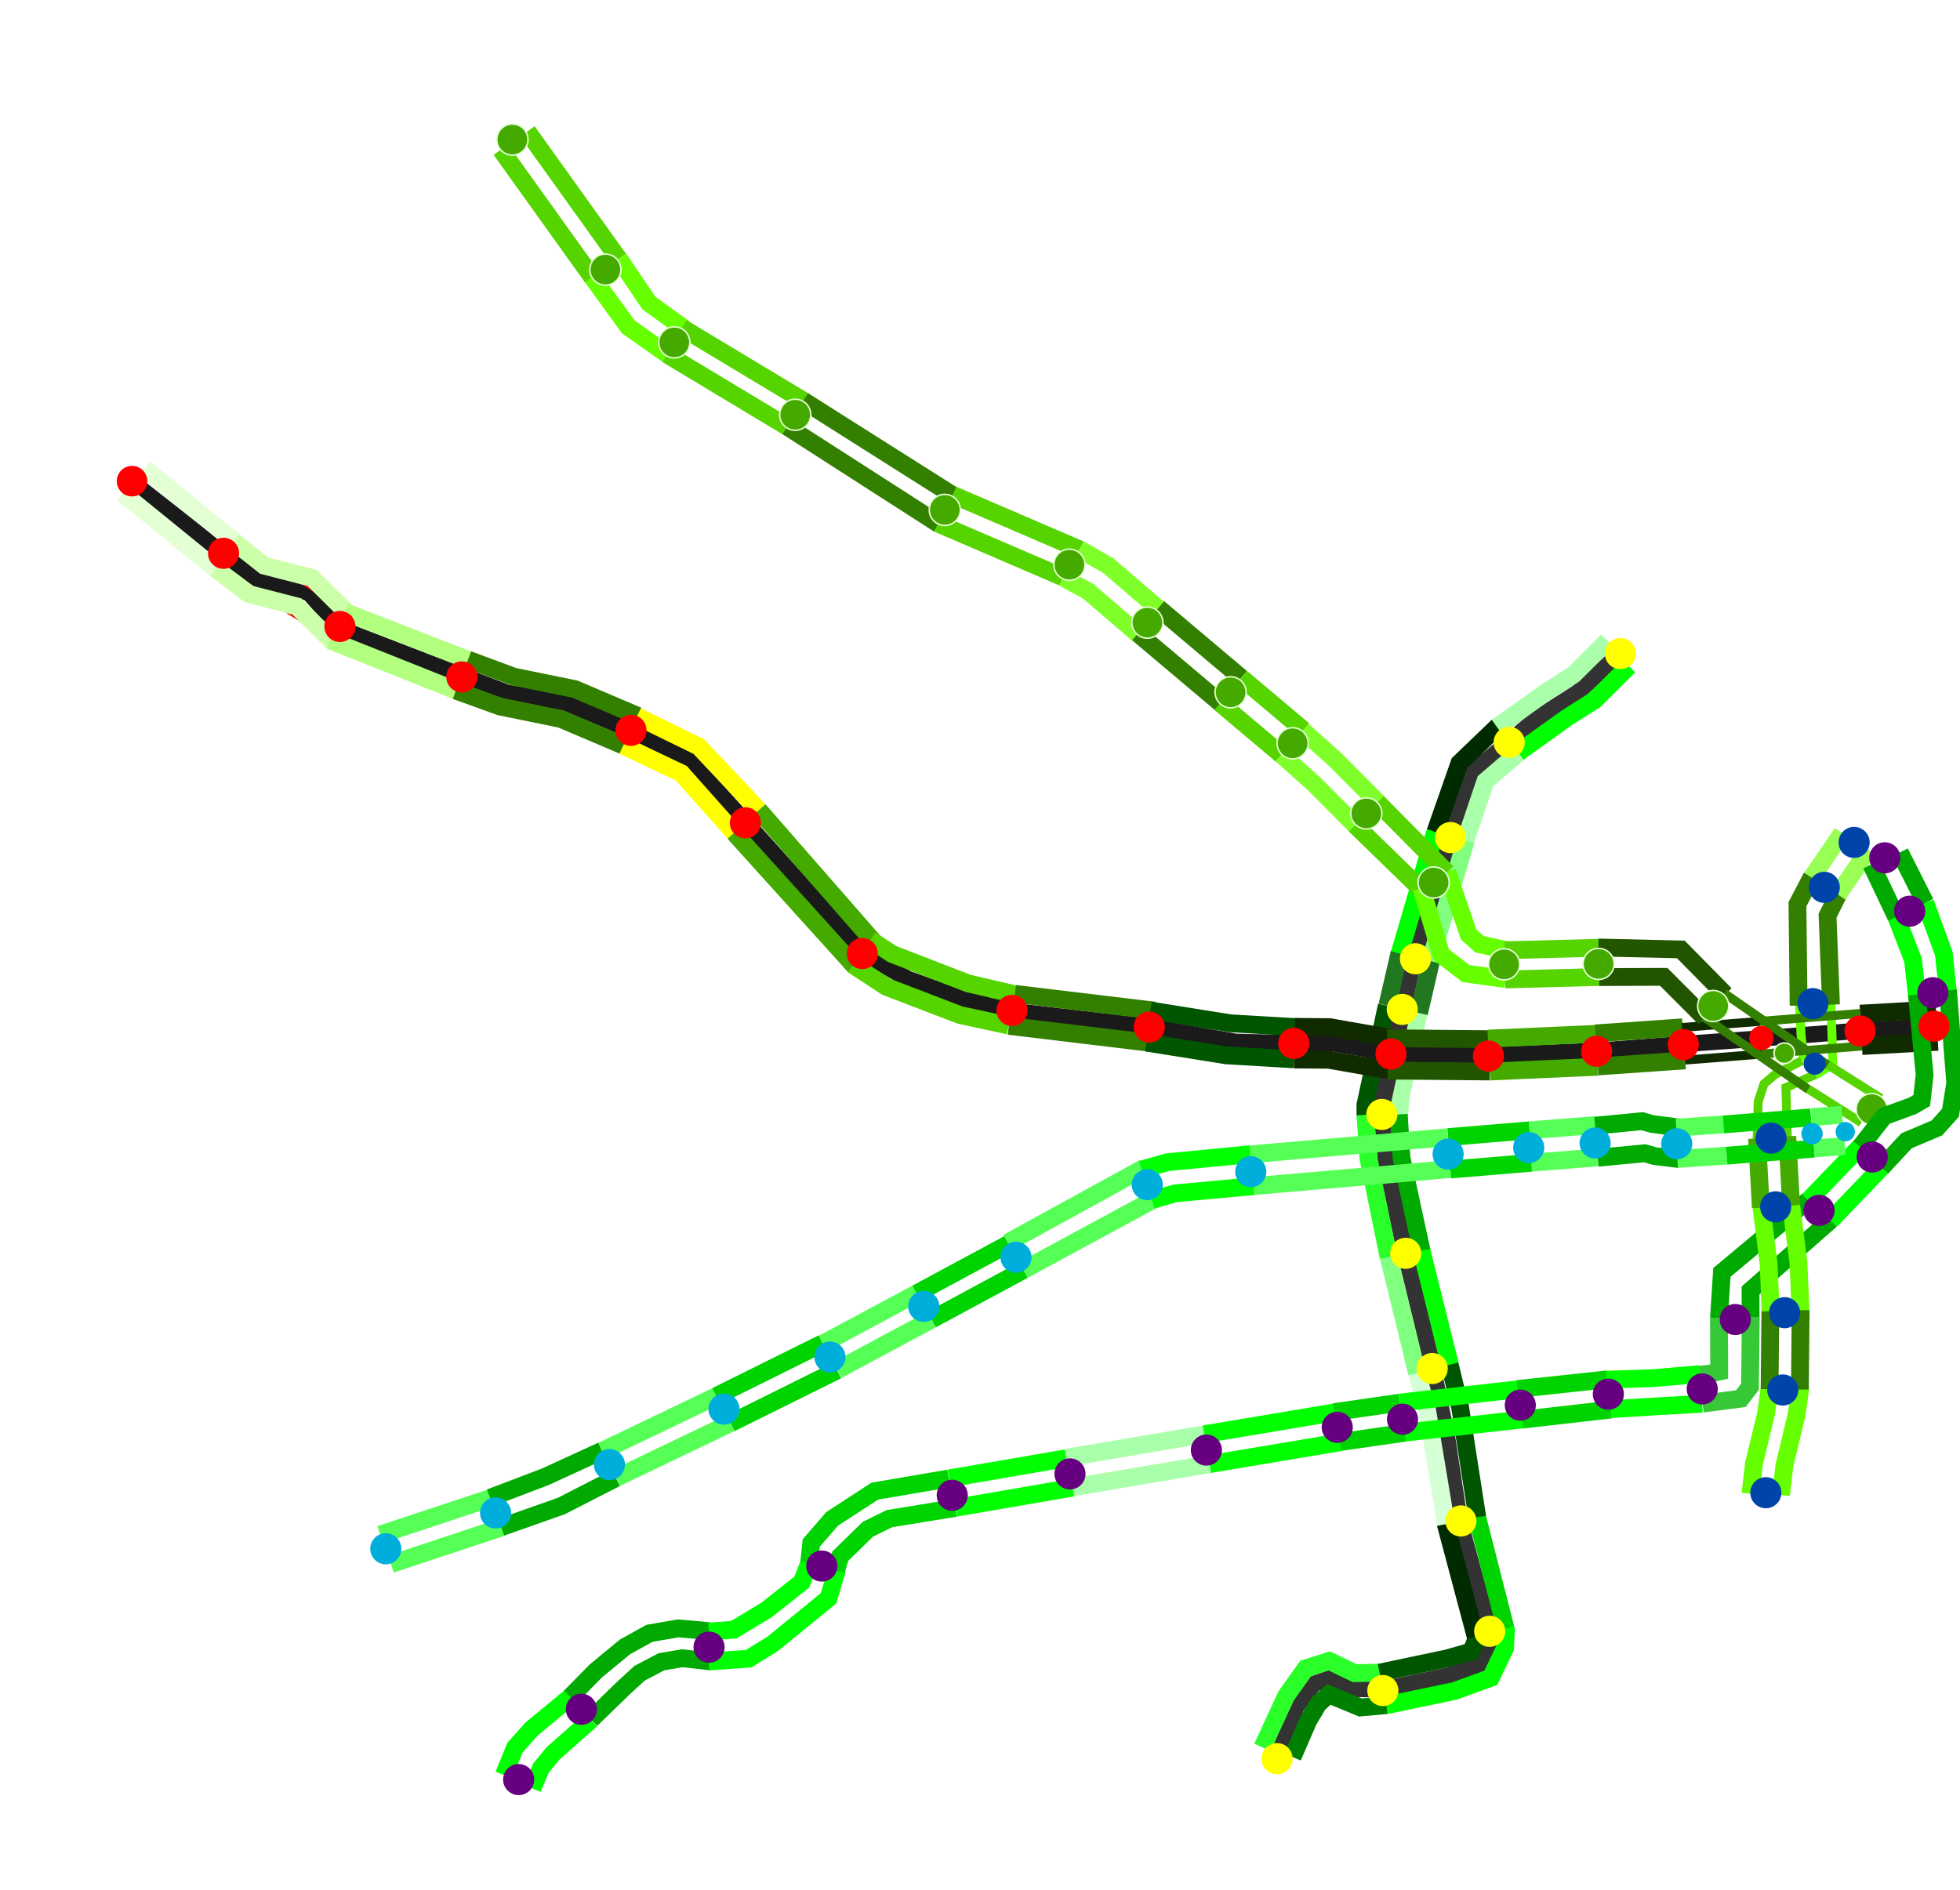 <?xml version="1.0" encoding="UTF-8"?>
<!-- Created with Inkscape (http://www.inkscape.org/) -->
<svg width="132.29mm" height="127.59mm" version="1.1" viewBox="0 0 132.29 127.59" xmlns="http://www.w3.org/2000/svg">
 <g transform="translate(-50.26 -132.64)">
  <g transform="matrix(.265 0 0 .265 21.254 95.365)">
   <g id="Grupo_1_1_" transform="translate(2137.5 1170.2)"></g>
   <g transform="translate(539 .616)">
    <g fill="none">
     <path d="m-81.776 424.17 3e-3 -2.704 5.439-25.272" stroke="#050" stroke-width="4.535"/>
     <path d="m-73.192 424.3 0.388-4.902 4.574-21.354" stroke="#afa" stroke-width="4.535"/>
     <path d="m-104.16 587.78 4.794-12.979 4.459-5.814 3.717-1.286 6.625 2.566 7.57 0.065 16.828-3.589 7.907-2.909 2.229-3.718-2e-3 -4.191-7.716-28.384-3.253-21.56-3.995-19.396-6.635-27.371-4.875-22.978-1.018-11.693 0.269-4.056 4.79-22.374 3.171-14.398 8.032-27.039 7.156-20.28 9.257-7.641 6.622-5.612 10.406-6.628 11.081-10.21" stroke="#333" stroke-width="4.157"/>
     <path d="m-395.91 262.8 24.088 18.926 8.029 5.926 13 3.441 8.029 9.176 31.352 12.044 11.088 4.206 14.72 2.485 17.205 7.264 14.147 7.073 14.72 16.25 29.823 33.264 11.279 6.5 14.338 5.162 12.426 3.059 34.984 4.015 21.793 3.823 14.911 0.382h9.941l15.102 2.676 24.852 0.382 27.337-1.147 22.176-1.72 23.514-1.72 21.411-1.72 18.926-1.147" stroke="#1a1a1a" stroke-width="4.157"/>
    </g>
    <g fill="#f00">
     <path d="m-398.29 265.72 23.693 19.262" stroke="#e5ffd5" stroke-width="4.535"/>
     <path d="m-392.72 259.35 23.693 19.262" stroke="#e5ffd5" stroke-width="4.535"/>
     <circle cx="-395.91" cy="262.61" r="3.893"/>
     <path d="m-374.76 284.87 8.603 6.5 12.235 3.154 9.175 9.082" stroke="#cfa" stroke-width="4.535"/>
     <path d="m-370.02 278 7.743 6.116 12.235 3.154 9.175 9.082" stroke="#cfa" stroke-width="4.535"/>
    </g>
    <path d="m-345.46 303.17 32.101 12.794" fill="#0f0" stroke="#b3ff80" stroke-width="4.535"/>
    <path d="m-341.72 295.92 31.432 12.22" fill="#0f0" stroke="#b3ff80" stroke-width="4.535"/>
    <g fill="none">
     <g stroke-width="4.535">
      <path d="m-313.44 315.95 11.22 4.056 15.545 3.178 16.019 6.825" stroke="#338000"/>
      <path d="m-310.34 308.07 11.697 4.343 15.545 3.178 16.019 6.825" stroke="#338000"/>
      <path d="m-270.81 329.99 14.802 7.03 13.536 15.235" stroke="#ff0"/>
      <path d="m-267.31 322.52 15.757 7.7 15.256 16.193" stroke="#ff0"/>
      <path d="m-242.56 352.18 30.773 34.069" stroke="#4a0"/>
      <path d="m-236.28 346.4 29.34 33.589" stroke="#4a0"/>
      <path d="m-212.33 385.82 8.526 5.585 18.784 7.206 12.388 2.667" stroke="#55d400"/>
      <path d="m-207.79 379.48 5.47 3.574 19.357 7.494 12.292 2.859" stroke="#55d400"/>
      <path d="m-172.61 401.36 35.584 4.275" stroke="#338000"/>
      <path d="m-171.05 393.21 35.584 4.275" stroke="#338000"/>
      <path d="m-137.55 405.62 20.378 3.257 17.182 1.005" stroke="#050"/>
      <path d="m-136.56 397.45 20.378 3.257 17.182 1.005" stroke="#050"/>
      <path d="m-100.01 409.92 8.893 0.078 15.299 2.684" stroke="#112b00"/>
      <path d="m-99.784 401.61 8.893 0.078 15.299 2.684" stroke="#112b00"/>
      <path d="m-76.11 412.75 26.058 0.231" stroke="#250"/>
      <path d="m-76.254 404.52 26.058 0.231" stroke="#250"/>
      <path d="m-49.992 412.99 27.441-1.218" stroke="#4a0"/>
      <path d="m-50.564 404.61 27.441-1.218" stroke="#4a0"/>
      <path d="m-22.551 411.7 22.237-1.553" stroke="#338000"/>
      <path d="m-23.203 403.28 22.237-1.553" stroke="#338000"/>
     </g>
     <path d="m-0.381 410.08 19.871-1.556" stroke="#112b00" stroke-width="2.268"/>
     <path d="m-1.181 401.77 19.871-1.556" stroke="#112b00" stroke-width="2.268"/>
     <path d="m29.817 410.37-0.355-4.217-0.284-2.5-0.373-7.524" stroke="#6f0" stroke-width="2.268"/>
     <path d="m32.792 413.9 4.434-2.758-0.118-6.086-0.341-9.597" stroke="#6f0" stroke-width="2.268"/>
     <path d="m19.22 408.52 25.549-2.027" stroke="#338000" stroke-width="2.268"/>
     <path d="m18.637 400.22 25.549-2.027" stroke="#338000" stroke-width="2.268"/>
     <path d="m44.701 406.5 19.33-1.08" stroke="#112b00" stroke-width="4.535"/>
     <path d="m44.21 398.25 19.33-1.08" stroke="#112b00" stroke-width="4.535"/>
    </g>
    <g fill="#f00">
     <circle cx="-372.61" cy="280.98" r="3.961"/>
     <circle cx="-342.97" cy="299.62" r="3.961"/>
     <circle cx="-311.92" cy="312.47" r="3.961"/>
     <circle cx="-268.83" cy="326.09" r="3.961"/>
     <circle cx="-239.7" cy="349.64" r="3.961"/>
     <circle cx="-209.92" cy="382.94" r="3.961"/>
     <circle cx="-171.8" cy="397.42" r="3.961"/>
    </g>
    <g fill="none" stroke-width="4.535">
     <path d="m-108.01 585.15 6.046-13.124 5.01-7.023 5.95-1.885 6.485 3.117 6.759-0.127" stroke="#2aff2a"/>
     <path d="m-100.33 587.6 4.034-9.303 2.522-4.254 2.701-2.367 8.014 3.31 6.76-0.605" stroke="#008000"/>
     <path d="m-78.168 566.11 17.172-3.628 6.22-1.75 1.22-3.108-0.133-1.622" stroke="#050"/>
     <path d="m-76.465 574.42 17.363-3.628 9.281-3.371 3.616-7.597 0.254-5.445" stroke="#0f0"/>
     <path d="m-53.69 556.95-7.669-28.803" stroke="#002b00"/>
     <path d="m-46.083 554.88-7.287-28.611" stroke="#00d400"/>
     <path d="m-61.224 528.28-4.83-28.934-2.557-9.466" stroke="#d5ffd5"/>
     <path d="m-53.28 526.51-4.354-27.882-2.745-11.282" stroke="#050"/>
     <path d="m-68.611 489.88-7.262-29.748" stroke="#80ff80"/>
     <path d="m-60.253 487.66-7.263-29.175" stroke="#0f0"/>
     <path d="m-75.873 460.27-5.106-25.014-0.797-11.221" stroke="#2aff2a"/>
     <path d="m-67.468 458.63-5.107-23.581-0.702-11.125" stroke="#0a0"/>
     <path d="m-76.199 396.19 3.126-13.514" stroke="#217821"/>
     <path d="m-68.117 398.1 3.126-13.514" stroke="#217821"/>
     <path d="m-73.073 382.95 9.096-31.08" stroke="#0f0"/>
     <path d="m-65.244 384.81 9.096-30.888" stroke="#80ff80"/>
     <path d="m-63.977 352 6.147-17.568 9.837-9.447" stroke="#002b00"/>
     <path d="m-56.31 354.14 5.093-15.084 8.688-7.441" stroke="#afa"/>
     <path d="m-48.263 325.26 12.448-8.906 7.035-4.452 8.662-8.641" stroke="#afa"/>
     <path d="m-42.828 331.73 12.448-8.906 7.035-4.452 8.662-8.641" stroke="#0f0"/>
    </g>
    <g fill="#ff0">
     <circle cx="-104.28" cy="588.03" r="3.961"/>
     <circle cx="-77.33" cy="570.67" r="3.961"/>
     <circle cx="-50.128" cy="555.58" r="3.961"/>
     <circle cx="-57.453" cy="527.47" r="3.961"/>
     <circle cx="-64.764" cy="488.65" r="3.961"/>
     <circle cx="-71.514" cy="459.3" r="3.961"/>
     <circle cx="-77.587" cy="423.92" r="3.961"/>
     <circle cx="-72.392" cy="397.17" r="3.961"/>
     <circle cx="-69.031" cy="384.27" r="3.961"/>
     <circle cx="-60.103" cy="353.4" r="3.961"/>
     <circle cx="-45.161" cy="329.14" r="3.961"/>
     <circle cx="-16.839" cy="306.53" r="3.961"/>
    </g>
    <g fill="#f00">
     <circle cx="-136.82" cy="401.67" r="3.961"/>
     <circle cx="-100.03" cy="405.83" r="3.961"/>
     <circle cx="-75.274" cy="408.54" r="3.961"/>
     <circle cx="-50.423" cy="409.05" r="3.961"/>
     <circle cx="-22.892" cy="407.84" r="3.961"/>
     <circle cx="-.81" cy="406.15" r="3.961"/>
     <circle cx="44.215" cy="402.67" r="3.961"/>
    </g>
    <g fill="none">
     <g stroke-width="4.535">
      <path d="m-301.98 178.17 23.298 32.524" stroke="#55d400"/>
      <path d="m-295.22 173.52 23.298 32.524" stroke="#55d400"/>
      <path d="m-278.74 210.59 9.225 12.72 9.971 7.05" stroke="#6f0"/>
      <path d="m-271.85 206.03 7.605 11.231 9.026 6.508" stroke="#6f0"/>
      <path d="m-259.69 230.31 30.909 18.591" stroke="#55d400"/>
      <path d="m-255.83 223.53 30.909 18.591" stroke="#55d400"/>
      <path d="m-229.03 248.74 38.615 24.811" stroke="#338000"/>
      <path d="m-224.96 242.09 38.345 24.269" stroke="#338000"/>
      <path d="m-190.66 273.4 32.402 13.932" stroke="#55d400"/>
      <path d="m-186.87 266.1 32.402 13.932" stroke="#55d400"/>
      <path d="m-158.76 287.18 6.41 3.511 12.739 10.937" stroke="#7fff2a"/>
      <path d="m-154.64 279.93 7.355 4.188 12.739 10.937" stroke="#7fff2a"/>
      <path d="m-139.74 301.4 21.122 17.819" stroke="#338000"/>
      <path d="m-134.5 294.9 21.122 17.819" stroke="#338000"/>
      <path d="m-118.77 319.17 15.776 13.295" stroke="#55d400"/>
      <path d="m-113.32 312.73 15.776 13.295" stroke="#55d400"/>
      <path d="m-103.21 332.24 8.248 7.361 10.794 10.849" stroke="#7fff2a"/>
      <path d="m-97.723 326.15 8.248 7.361 10.794 10.849" stroke="#7fff2a"/>
      <path d="m-84.415 350.23 17.347 16.849" stroke="#55d400"/>
      <path d="m-67.493 366.32 5.015 16.904 6.285 4.807 10.123 1.42" stroke="#6f0"/>
      <path d="m-60.929 362.1 5.422 15.958 2.773 2.504 7.014 1.552" stroke="#6f0"/>
     </g>
     <g stroke="#55d400" stroke-width="4.535">
      <path d="m-78.735 344.38 17.752 17.931"/>
      <path d="m-46.222 389.54 24.035-0.634"/>
      <path d="m-46.292 382.1 24.035-0.634"/>
     </g>
     <path d="m-22.216 388.93 16.419-0.054 10.498 10.524" stroke="#250" stroke-width="4.535"/>
     <path d="m-22.449 381.4 21.015 0.493 11.308 11.472" stroke="#250" stroke-width="4.535"/>
     <path d="m17.992 430.4 0.272-9.794 1.502-4.484 2.852-2.432 6.772-3.458" stroke="#55d400" stroke-width="2.268"/>
     <path d="m25.68 429.63-0.355-12.554 7.519-3.327" stroke="#55d400" stroke-width="2.268"/>
     <g stroke-width="2.268">
      <path d="m4.427 399.09 26.64 18.49" stroke="#338000"/>
      <path d="m9.56 393.02 26.64 18.49" stroke="#338000"/>
      <path d="m31.039 417.48 13.507 8.533" stroke="#55d400"/>
      <path d="m35.981 411.27 13.507 8.533" stroke="#55d400"/>
     </g>
    </g>
    <g fill="#4a0" stroke="#e5ffd5">
     <circle cx="-299.04" cy="175.6" r="3.961" stroke-width=".378"/>
     <g stroke-width=".378">
      <circle cx="-275.35" cy="208.72" r="3.961"/>
      <circle cx="-257.8" cy="227.26" r="3.961"/>
      <circle cx="-227" cy="245.69" r="3.961"/>
      <circle cx="-188.91" cy="269.93" r="3.961"/>
      <circle cx="-157.17" cy="283.89" r="3.961"/>
      <circle cx="-137.31" cy="298.65" r="3.961"/>
      <circle cx="-116.11" cy="316.39" r="3.961"/>
      <circle cx="-100.31" cy="329.38" r="3.961"/>
      <circle cx="-81.544" cy="347.25" r="3.961"/>
      <circle cx="-64.399" cy="364.85" r="3.961"/>
      <circle cx="-46.446" cy="385.69" r="3.961"/>
      <circle cx="-22.384" cy="385.58" r="3.961"/>
      <circle cx="6.801" cy="396.3" r="3.961"/>
      <circle cx="24.918" cy="408.33" r="2.623"/>
      <circle cx="47.186" cy="422.57" r="3.961"/>
     </g>
    </g>
    <g fill="none" stroke-width="4.535">
     <path d="m24.079 520.87 0.86-7.553 3.125-12.973 0.915-6.672" stroke="#6f0"/>
     <path d="m16.308 520.54 0.86-7.553 3.125-12.973 0.915-6.672" stroke="#6f0"/>
     <path d="m28.884 494 0.2-20.27" stroke="#338000"/>
     <path d="m16.318 475.8 0.004-7.035 20.454-17.961" stroke="#0a0"/>
     <path d="m21.169 493.92 0.2-20.27" stroke="#338000"/>
     <path d="m8.279 475.81 0.74-11.641 22.071-18.463" stroke="#0a0"/>
     <path d="m29.044 473.8-0.526-12.111-1.874-14.809" stroke="#6f0"/>
     <path d="m21.438 474.02-0.526-12.111-1.874-14.809" stroke="#6f0"/>
     <path d="m26.644 447.13-0.964-17.647" stroke="#4a0"/>
     <path d="m18.939 447.68-0.964-17.647" stroke="#4a0"/>
     <path d="m36.807 395.95-0.878-22.665 2.981-5.944" stroke="#338000"/>
     <path d="m28.562 396.2-0.301-25.818 3.652-6.995" stroke="#338000"/>
     <path d="m38.583 367.92 7.775-11.378" stroke="#9f5"/>
     <path d="m31.876 363.61 7.775-11.378" stroke="#9f5"/>
    </g>
    <g fill="#04a">
     <circle cx="20.21" cy="520.28" r="3.961"/>
     <circle cx="24.525" cy="494.11" r="3.961"/>
     <circle cx="24.99" cy="474.42" r="3.961"/>
     <circle cx="22.713" cy="447.46" r="3.961"/>
     <circle cx="32.627" cy="411" r="2.815"/>
     <circle cx="32.201" cy="395.69" r="3.961"/>
     <circle cx="35.097" cy="366.07" r="3.961"/>
     <circle cx="42.696" cy="354.63" r="3.961"/>
    </g>
    <circle cx="19.074" cy="404.45" r="3.099" fill="#f00"/>
    <g fill="none" stroke-width="4.535">
     <path d="m-293.95 595.6 2.227-5.232 2.978-3.616 9.743-8.631" stroke="#0f0"/>
     <path d="m-301.22 592.19 2.845-6.975 4.219-4.739 9.992-8.258" stroke="#0f0"/>
     <path d="m-279.03 578.06 8.41-8.149 3.95-3.631 5.579-2.939 5.303-0.896 7.365 0.823" stroke="#0a0"/>
     <path d="m-284.33 572.33 6.547-6.652 7.428-6.128 6.2-3.439 7.293-1.274 7.987 0.697" stroke="#0a0"/>
     <path d="m-249.03 563.27 10.183-0.713 6.15-3.81 14.179-11.574 2.139-7.165" stroke="#0f0"/>
     <path d="m-249 555.64 6.326-0.455 8.387-5.06 8.963-7.082 2.019-5.173" stroke="#0f0"/>
     <path d="m-216.58 540.15 1.032-3.684 7.055-6.891 5.522-2.701 16.742-2.722" stroke="#00d400"/>
     <path d="m-223.45 538.14 0.531-5.051 5.314-6.14 10.862-7.069 18.856-3.225" stroke="#00d400"/>
     <path d="m-186.17 524.12 29.877-5.148" stroke="#0f0"/>
     <path d="m-187.82 516.64 29.877-5.148" stroke="#0f0"/>
     <path d="m-156.37 518.91 35.065-5.933" stroke="#afa"/>
     <path d="m-157.95 511.35 35.065-5.933" stroke="#afa"/>
     <path d="m-121.47 513 33.515-5.623" stroke="#0f0"/>
     <path d="m-122.85 505.39 33.515-5.623" stroke="#0f0"/>
     <path d="m-88.269 507.38 16.715-2.405" stroke="#00d400"/>
     <path d="m-89.694 499.74 16.715-2.405" stroke="#00d400"/>
     <path d="m-71.719 504.98 30.077-3.391" stroke="#0f0"/>
     <path d="m-72.989 497.32 30.077-3.391" stroke="#0f0"/>
     <path d="m-41.869 501.67 22.656-2.584" stroke="#00d400"/>
     <path d="m-43.03 493.86 22.905-2.46" stroke="#00d400"/>
     <path d="m-19.265 499 11.97-0.745 11.292-0.639" stroke="#0f0"/>
     <path d="m-20.362 491.48 11.898-0.387 11.789-1.013" stroke="#0f0"/>
    </g>
    <g fill="#660080">
     <circle cx="-42.33" cy="497.97" r="3.961"/>
     <circle cx="-72.325" cy="501.56" r="3.961"/>
     <circle cx="-88.949" cy="503.62" r="3.961"/>
     <circle cx="-122.28" cy="509.42" r="3.961"/>
     <circle cx="-157.02" cy="515.49" r="3.961"/>
     <circle cx="-187.01" cy="520.93" r="3.961"/>
     <circle cx="-220.23" cy="538.96" r="3.961"/>
     <circle cx="-248.95" cy="559.62" r="3.961"/>
     <circle cx="-281.47" cy="575.45" r="3.961"/>
     <circle cx="-297.44" cy="593.35" r="3.961"/>
    </g>
    <g fill="none" stroke-width="4.535">
     <path d="m4.095 497.58 9.749-1.263 2.335-3.032 0.191-17.804" stroke="#37c837"/>
     <path d="m3.325 490.21 2.534-0.25 2.465-0.544-0.048-13.697" stroke="#37c837"/>
     <path d="m36.689 450.96 13.369-13.932" stroke="#0f0"/>
     <path d="m31.042 445.86 13.369-13.932" stroke="#0f0"/>
     <path d="m49.728 437.43 6.323-6.801 7.707-3.254 3.475-3.866 1.226-7.593-1.872-23.719" stroke="#0a0"/>
     <path d="m44.281 432.17 6.072-7.796 7.211-2.631 2.361-1.375 0.731-6.597-1.989-20.608" stroke="#0a0"/>
     <path d="m66.536 392.28-0.988-9.303-4.739-12.99" stroke="#0f0"/>
     <path d="m58.681 393.4-0.987-8.805-4.361-11.249" stroke="#0f0"/>
     <path d="m60.825 370.03-6.478-12.85" stroke="#0a0"/>
     <path d="m53.422 373.62-6.354-13.348" stroke="#0a0"/>
    </g>
    <g fill="#660080">
     <circle cx="56.852" cy="372.15" r="3.961"/>
     <circle cx="62.75" cy="392.92" r="3.961"/>
     <circle cx="47.297" cy="434.77" r="3.961"/>
     <circle cx="33.767" cy="448.36" r="3.961"/>
     <circle cx="12.432" cy="476.16" r="3.961"/>
     <circle cx="4.013" cy="493.85" r="3.961"/>
     <circle cx="-19.899" cy="495.18" r="3.961"/>
    </g>
    <circle cx="63.047" cy="401.45" r="3.961" fill="#f00"/>
    <circle cx="50.513" cy="358.55" r="3.961" fill="#660080"/>
    <g fill="none" stroke-width="4.535">
     <path d="m-329.98 538.46 28.348-9.401" stroke="#5f5"/>
     <path d="m-332.72 530.96 28.348-9.401" stroke="#5f5"/>
     <path d="m-301.88 529.06 15.292-5.388 13.919-7.126" stroke="#0a0"/>
     <path d="m-304.72 521.57 14.148-5.385 14.36-6.599" stroke="#0a0"/>
     <path d="m-272.55 516.48 29.208-14.007" stroke="#5f5"/>
     <path d="m-276.19 509.63 29.208-14.007" stroke="#5f5"/>
     <path d="m-243.4 502.54 27.094-13.442" stroke="#00d400"/>
     <path d="m-247.09 495.65 27.094-13.442" stroke="#00d400"/>
     <path d="m-216.25 489.03 23.984-12.874" stroke="#5f5"/>
     <path d="m-219.88 482.28 23.984-12.874" stroke="#5f5"/>
     <path d="m-192.26 476.16 23.425-12.624" stroke="#00d400"/>
     <path d="m-196.05 469.51 23.425-12.624" stroke="#00d400"/>
     <path d="m-168.84 463.53 33.367-18.061" stroke="#5f5"/>
     <path d="m-172.9 456.59 34.684-19.032" stroke="#5f5"/>
     <path d="m-136.15 445.72 5.907-1.694 20.154-1.853" stroke="#0f0"/>
     <path d="m-138.8 437.95 6.698-1.872 21.121-2.031" stroke="#0f0"/>
     <path d="m-110.28 442.18 50.136-4.352" stroke="#5f5"/>
     <path d="m-110.93 434.08 50.136-4.352" stroke="#5f5"/>
     <path d="m-60.143 437.95 20.776-1.73" stroke="#00d400"/>
     <path d="m-60.715 429.69 20.776-1.73" stroke="#00d400"/>
     <path d="m-39.55 436.22 16.92-1.347" stroke="#5f5"/>
     <path d="m-39.962 427.96 16.92-1.347" stroke="#5f5"/>
     <path d="m-22.605 434.96 11.975-1.156 2.485 0.721 6.322 0.777" stroke="#0a0"/>
     <path d="m-23.27 426.79 11.975-1.156 2.485 0.721 6.762 0.864" stroke="#0a0"/>
     <path d="m-2.333 435.26 12.607-0.857" stroke="#5f5"/>
     <path d="m-2.611 427.28 12.607-0.857" stroke="#5f5"/>
     <path d="m10.248 434.43 22.259-1.793" stroke="#00d400"/>
     <path d="m9.454 426.47 22.259-1.793" stroke="#00d400"/>
     <path d="m32.498 432.59 7.841-0.608" stroke="#5f5"/>
     <path d="m31.793 424.61 7.841-0.608" stroke="#5f5"/>
    </g>
    <circle cx="21.543" cy="429.96" r="3.961" fill="#04a"/>
    <g fill="#00aedc">
     <circle cx="-2.484" cy="431.4" r="3.961"/>
     <circle cx="-23.265" cy="431.2" r="3.961"/>
     <circle cx="-40.185" cy="432.36" r="3.961"/>
     <circle cx="-60.712" cy="434.03" r="3.961"/>
     <circle cx="-110.97" cy="438.51" r="3.961"/>
     <circle cx="-137.34" cy="441.81" r="3.961"/>
     <circle cx="-170.77" cy="460.3" r="3.961"/>
     <circle cx="-194.26" cy="472.82" r="3.961"/>
     <circle cx="-218.16" cy="485.72" r="3.961"/>
     <circle cx="-245.14" cy="498.98" r="3.961"/>
     <circle cx="-274.32" cy="513.13" r="3.961"/>
     <circle cx="-303.32" cy="525.43" r="3.961"/>
     <circle cx="-331.28" cy="534.56" r="3.961"/>
     <circle cx="31.978" cy="428.83" r="2.716"/>
     <circle cx="40.438" cy="428.31" r="2.467"/>
    </g>
   </g>
  </g>
 </g>
 <style type="text/css">.st0{fill:#00aedc;}
	.st1{fill:#FFFFFF;}</style>
 <style type="text/css">.st0{fill:#ee1b2c;}
	.st1{fill:#FFFFFF;}</style>
 <style type="text/css">.st0{fill:#0168b3;}
	.st1{fill:#FFFFFF;}</style>
 <style type="text/css">.st0{fill:#008066;}
	.st1{fill:#FFFFFF;}</style>
 <style type="text/css">.st0{fill:#6b1f7e;}
	.st1{fill:#FFFFFF;}</style>
 <style type="text/css">.st0{fill:#fed105;}
	.st1{fill:#57585a;}</style>
 <style type="text/css">.st0{fill-rule:evenodd;clip-rule:evenodd;fill:#818181;}
	.st1{fill-rule:evenodd;clip-rule:evenodd;fill:#FFFFFF;}
	.st2{fill:none;stroke:#818181;stroke-width:14;stroke-miterlimit:10;}
	.st3{fill:none;stroke:#000000;stroke-width:20;stroke-miterlimit:10;}
	.st4{fill:none;stroke:url(#SVGID_1_);stroke-width:14;stroke-miterlimit:10;}
	.st5{fill:none;stroke:url(#SVGID_2_);stroke-width:14;stroke-miterlimit:10;}
	.st6{fill:none;stroke:#E90012;stroke-width:14;stroke-miterlimit:10;}
	.st7{fill:none;stroke:#943C93;stroke-width:14;stroke-miterlimit:10;}
	.st8{fill-rule:evenodd;clip-rule:evenodd;}
	.st9{display:none;}
	.st10{display:inline;}
	.st11{fill:none;}
	.st12{fill-rule:evenodd;clip-rule:evenodd;fill:#EE1C25;}
	.st13{fill:#FFFFFF;}
	.st14{fill:#F0585C;}
	.st15{fill:#FFFEFE;}
	.st16{fill:#E90012;}
	.st17{fill-rule:evenodd;clip-rule:evenodd;fill:#F7941D;}
	.st18{fill:#F8A457;}
	.st19{fill:#FFAD00;}
	.st20{fill-rule:evenodd;clip-rule:evenodd;fill:#591F0B;}
	.st21{fill:#835E59;}
	.st22{fill:#774A43;}
	.st23{fill:#AA9693;}
	.st24{fill:#BEB0AE;}
	.st25{fill:#987C78;}
	.st26{fill:#672612;}
	.st27{fill-rule:evenodd;clip-rule:evenodd;fill:#0C9444;}
	.st28{fill:#66AC7A;}
	.st29{fill:#C5DCCB;}
	.st30{fill:#8FBF9B;}
	.st31{fill:#00A965;}
	.st32{fill-rule:evenodd;clip-rule:evenodd;fill:#A35DB5;}
	.st33{fill:#AC72BC;}
	.st34{fill:#943C93;}</style>
</svg>
